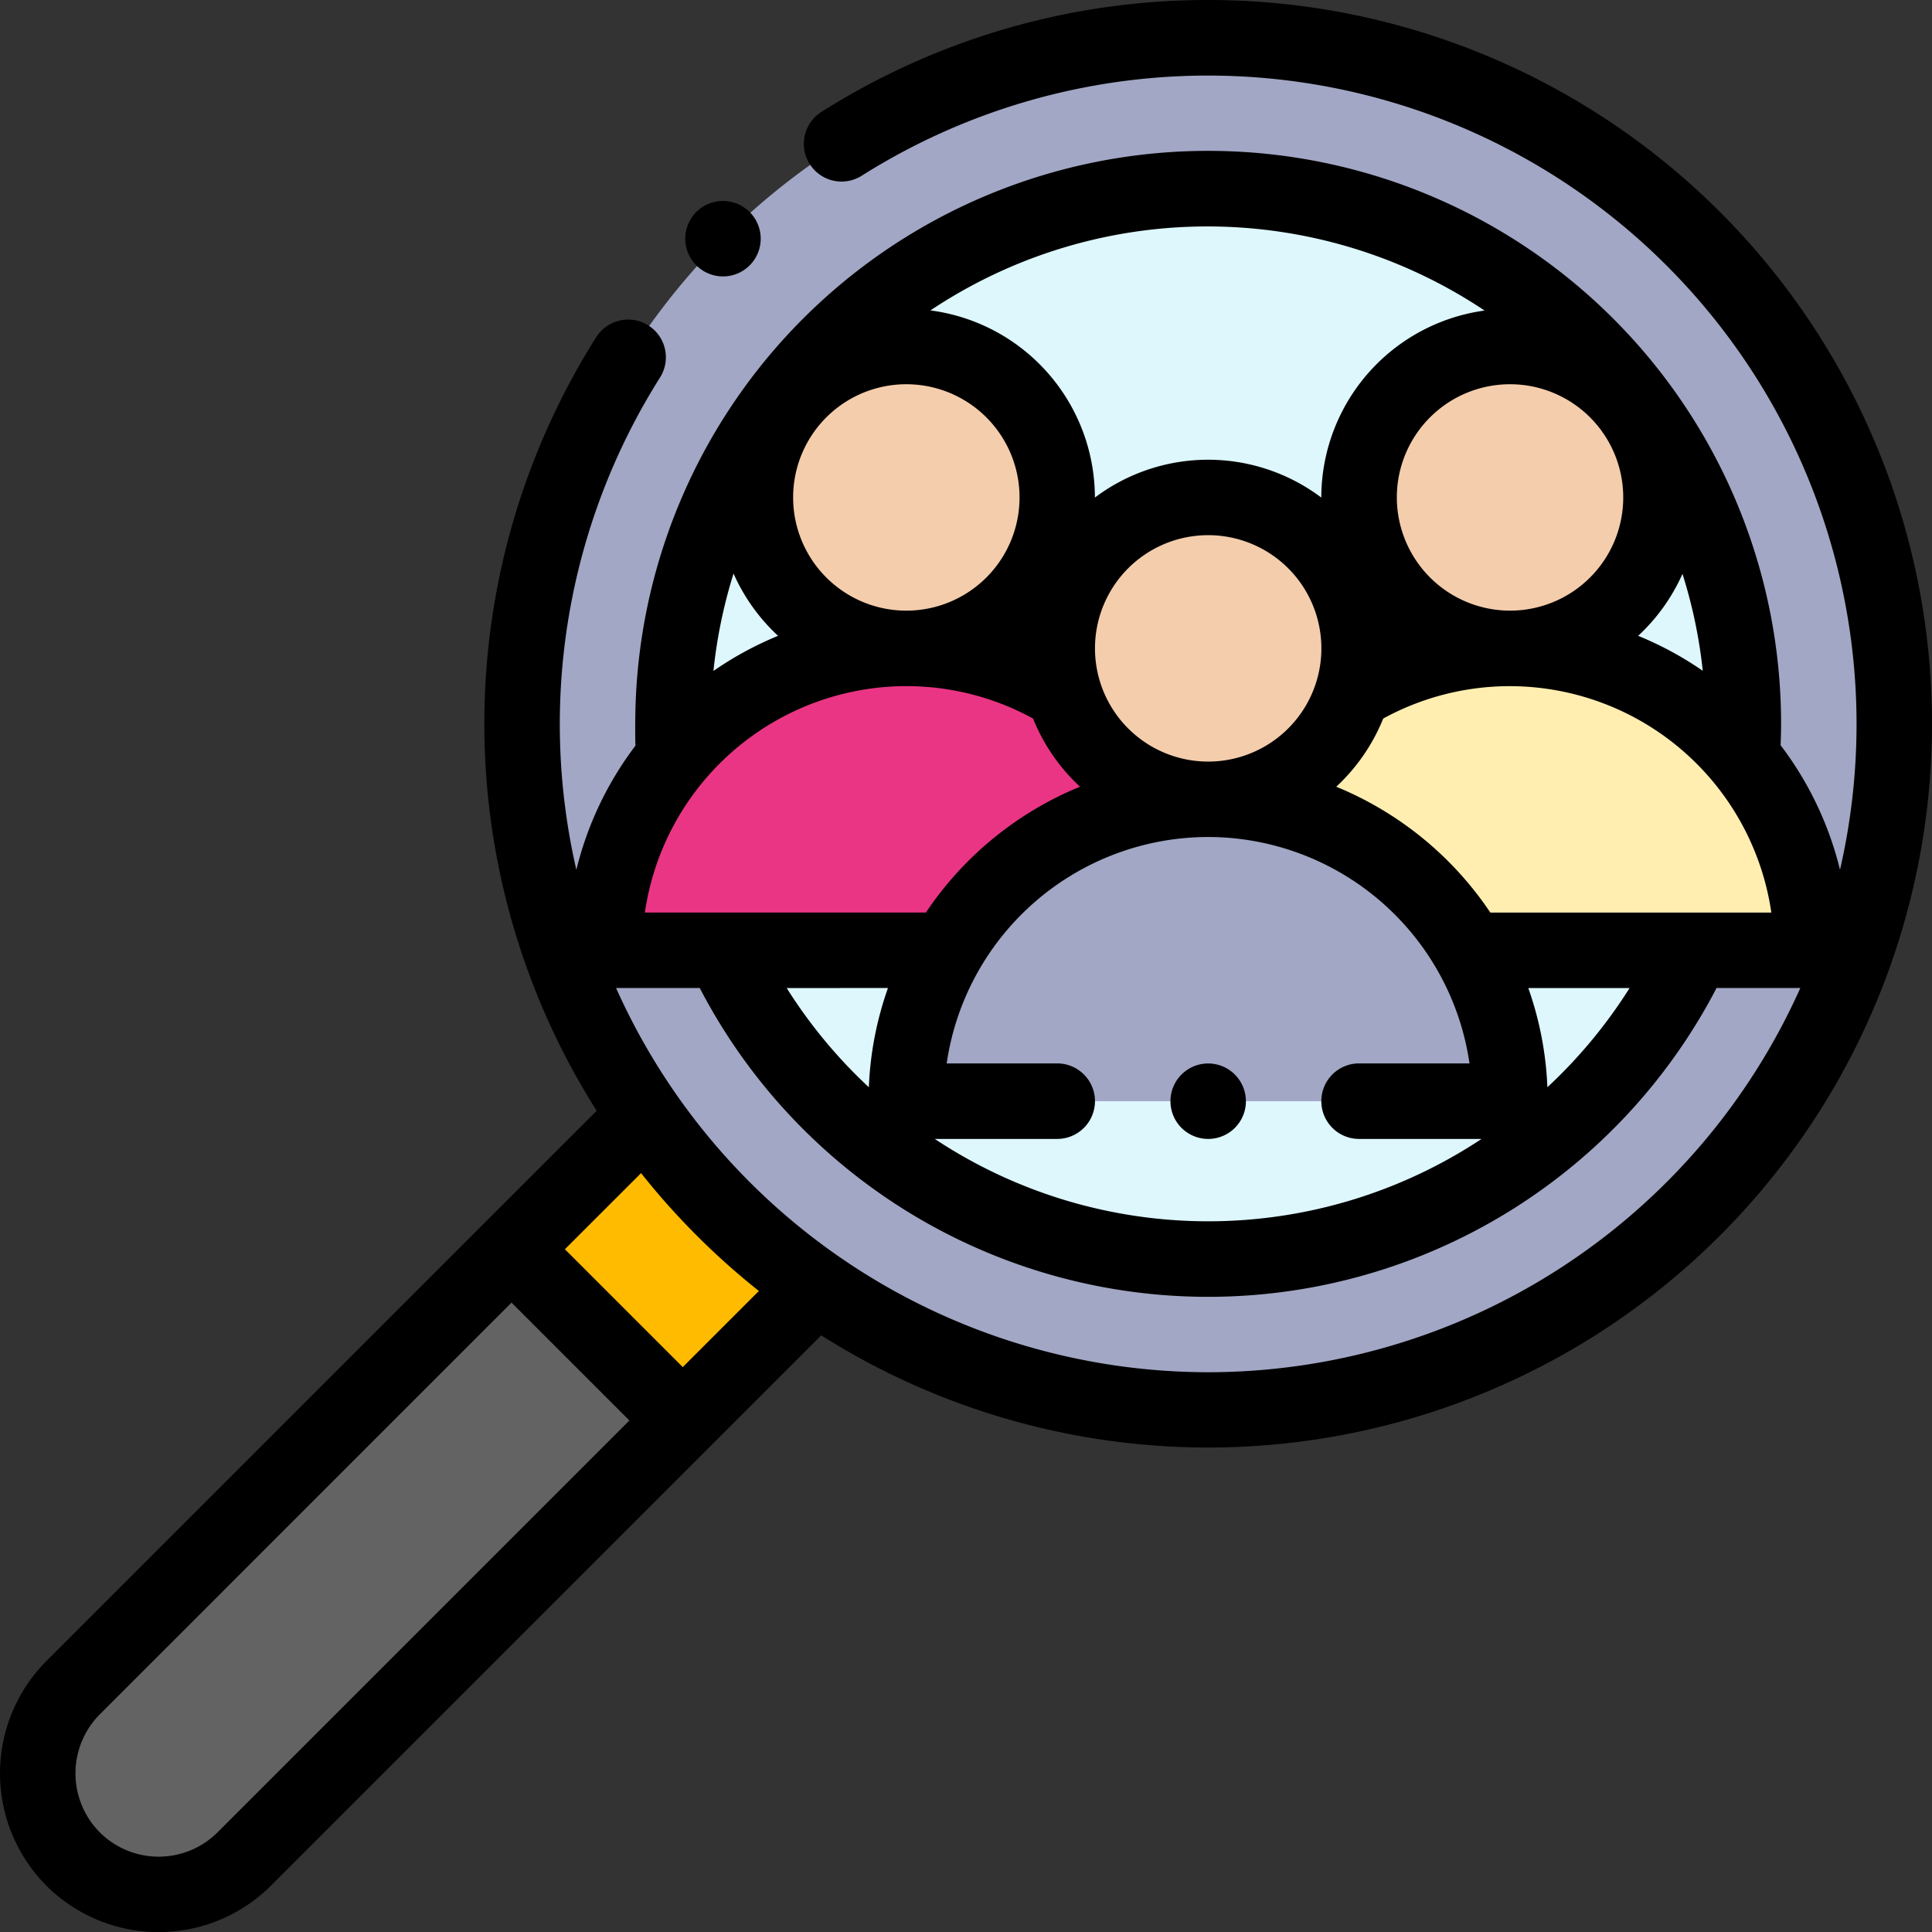 <svg xmlns="http://www.w3.org/2000/svg" width="109.995" height="110" viewBox="0 0 109.995 110">
  <rect x="0" y="0" width="109.995" height="110" fill="#333333" stroke="none"/>
  <g id="observacion-4" transform="translate(-0.002)">
    <g id="Grupo_56707" data-name="Grupo 56707">
      <path id="Trazado_143774" data-name="Trazado 143774" d="M38.874,80.872l-9.749-9.749L4.161,96.088a6.893,6.893,0,1,0,9.749,9.749Z" fill="#636363" fill-rule="evenodd"/>
      <path id="Trazado_143775" data-name="Trazado 143775" d="M29.125,71.123l9.749,9.749,7.6-7.6a39.274,39.274,0,0,1-9.749-9.749Z" fill="#fb0" fill-rule="evenodd"/>
      <path id="Trazado_143776" data-name="Trazado 143776" d="M68.786,80.274A39.063,39.063,0,1,0,29.723,41.211,39.138,39.138,0,0,0,68.786,80.274Z" fill="#a2a7c5" fill-rule="evenodd"/>
      <path id="Trazado_143777" data-name="Trazado 143777" d="M68.786,71.681a30.47,30.47,0,1,0-30.469-30.47A30.528,30.528,0,0,0,68.786,71.681Z" fill="#ddf7fd" fill-rule="evenodd"/>
      <g id="Grupo_56706" data-name="Grupo 56706">
        <path id="Trazado_143778" data-name="Trazado 143778" d="M51.6,36.915a8.593,8.593,0,1,0-8.593-8.593A8.61,8.61,0,0,0,51.6,36.915Z" fill="#f4cdac" fill-rule="evenodd"/>
        <path id="Trazado_143779" data-name="Trazado 143779" d="M51.6,54.1H34.412a17.187,17.187,0,0,1,34.374,0Z" fill="#ea3584" fill-rule="evenodd"/>
        <path id="Trazado_143780" data-name="Trazado 143780" d="M85.973,36.915a8.593,8.593,0,1,0-8.593-8.593A8.61,8.61,0,0,0,85.973,36.915Z" fill="#f4cdac" fill-rule="evenodd"/>
        <path id="Trazado_143781" data-name="Trazado 143781" d="M85.973,54.1H68.786a17.187,17.187,0,0,1,34.374,0Z" fill="#ffeeb0" fill-rule="evenodd"/>
        <path id="Trazado_143782" data-name="Trazado 143782" d="M68.786,45.508a8.593,8.593,0,1,0-8.593-8.593A8.61,8.61,0,0,0,68.786,45.508Z" fill="#f4cdac" fill-rule="evenodd"/>
        <path id="Trazado_143783" data-name="Trazado 143783" d="M68.786,62.695H51.6a17.187,17.187,0,1,1,34.374,0Z" fill="#a2a7c5" fill-rule="evenodd"/>
      </g>
    </g>
    <g id="Grupo_56708" data-name="Grupo 56708">
      <path id="Trazado_143784" data-name="Trazado 143784" d="M68.786,0A41.088,41.088,0,0,0,46.765,6.373a2.148,2.148,0,1,0,2.3,3.63,36.926,36.926,0,0,1,55.694,39.515,19.269,19.269,0,0,0-3.381-7.089c.016-.414.027-.824.027-1.219a32.618,32.618,0,0,0-65.212-1.254c-.023.622-.037,1.654-.015,2.5a19.271,19.271,0,0,0-3.362,7.065,36.973,36.973,0,0,1,4.763-28.028,2.148,2.148,0,0,0-3.63-2.3,41.18,41.18,0,0,0,.024,44.048L27.608,69.6l0,0,0,0L2.642,94.569a9.063,9.063,0,0,0-.013,12.774l.013.014a9.052,9.052,0,0,0,12.787,0L40.393,82.392h0l6.365-6.365A41.206,41.206,0,1,0,68.786,0ZM79.528,28.321a6.445,6.445,0,1,1,6.448,6.445h-.005A6.452,6.452,0,0,1,79.528,28.321Zm16.263,4.351a28.114,28.114,0,0,1,1.155,5.519A19.308,19.308,0,0,0,93.268,36.2,10.793,10.793,0,0,0,95.791,32.672Zm-27,10.687h-.006a6.445,6.445,0,1,1,.006,0ZM51.6,34.766H51.6a6.445,6.445,0,1,1,.005,0ZM44.3,36.2a19.307,19.307,0,0,0-3.68,2,28.424,28.424,0,0,1,1.145-5.546A10.784,10.784,0,0,0,44.3,36.2ZM51.6,39.063h0a15.006,15.006,0,0,1,7.216,1.845,10.779,10.779,0,0,0,2.674,3.881,19.449,19.449,0,0,0-8.774,7.164h-16A15.063,15.063,0,0,1,51.6,39.063ZM50.557,56.25A19.221,19.221,0,0,0,49.468,61.9a28.3,28.3,0,0,1-4.676-5.647Zm9.635,8.593a2.148,2.148,0,0,0,0-4.3H53.9a15.062,15.062,0,0,1,14.883-12.89h0a15.062,15.062,0,0,1,14.883,12.89H77.379a2.148,2.148,0,0,0,0,4.3h6.973a28.176,28.176,0,0,1-31.13,0ZM88.1,61.9a19.212,19.212,0,0,0-1.088-5.648H92.78A28.291,28.291,0,0,1,88.1,61.9Zm-3.248-9.945a19.449,19.449,0,0,0-8.774-7.164,10.781,10.781,0,0,0,2.674-3.881,15.011,15.011,0,0,1,7.215-1.845h0a15.062,15.062,0,0,1,14.883,12.89ZM84.528,17.68a10.756,10.756,0,0,0-9.3,10.642s0,0,0,.006a10.719,10.719,0,0,0-12.89,0v-.005a10.756,10.756,0,0,0-9.363-10.65,28.394,28.394,0,0,1,31.549.008ZM12.391,104.318a4.75,4.75,0,0,1-6.7.011l-.011-.011a4.766,4.766,0,0,1,0-6.71L29.125,74.162l6.711,6.711ZM38.874,77.834l-6.711-6.711L36.5,66.789A41.584,41.584,0,0,0,43.208,73.5Zm29.912.292A36.966,36.966,0,0,1,35.077,56.25h4.764a32.616,32.616,0,0,0,57.89,0H102.5A36.966,36.966,0,0,1,68.786,78.126Z"/>
      <path id="Trazado_143785" data-name="Trazado 143785" d="M41.163,15.738a2.148,2.148,0,1,0-1.588-3.594h0a2.148,2.148,0,0,0,1.589,3.593Z"/>
      <path id="Trazado_143786" data-name="Trazado 143786" d="M70.934,62.695a2.148,2.148,0,0,0-2.148-2.148h0a2.148,2.148,0,1,0,2.15,2.148Z"/>
    </g>
  </g>
</svg>
